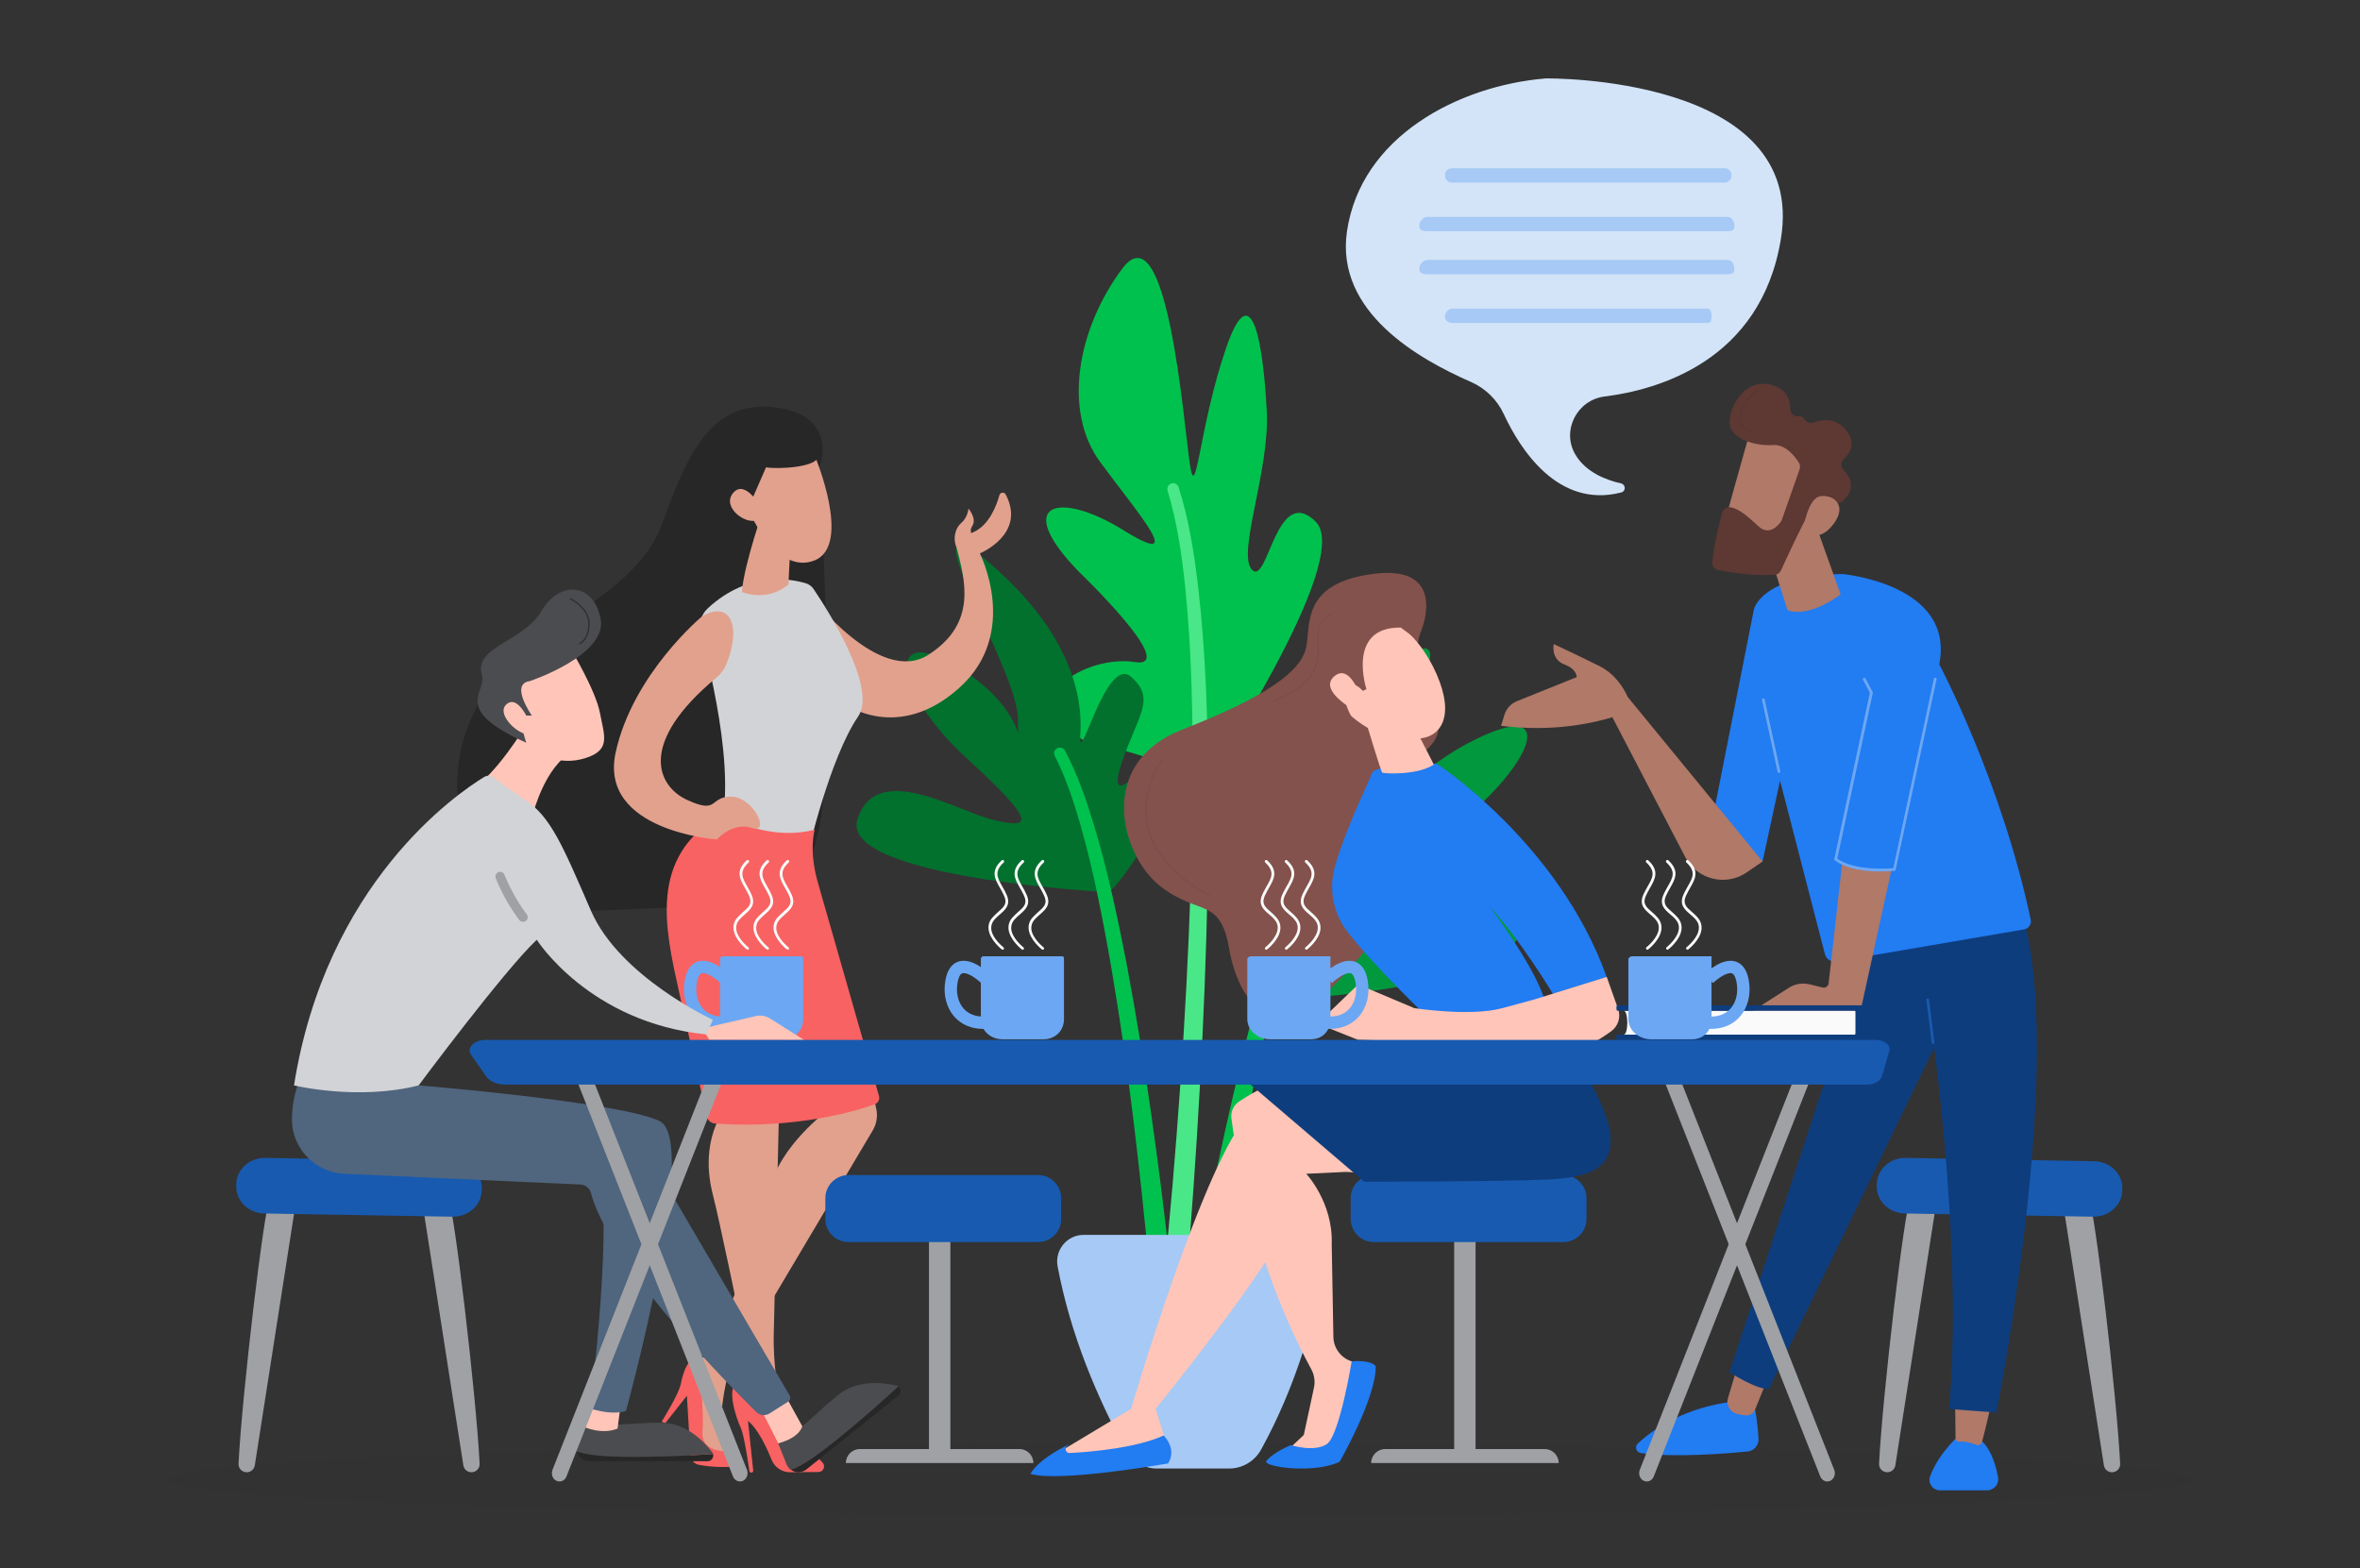 <svg width="301" height="200" viewBox="0 0 301 200" fill="none" xmlns="http://www.w3.org/2000/svg">
<rect x="0" y="0" width="301" height="200" fill="#333333" stroke="none"/>
<g style="mix-blend-mode:multiply" opacity="0.1">
<ellipse cx="150.5" cy="188.704" rx="129.074" ry="4.63" fill="#272727"/>
</g>
<path d="M153.412 100.381C153.412 100.381 172.804 71.398 167.789 66.513C162.773 61.628 161.727 74.698 159.702 72.689C157.676 70.679 161.989 60.011 161.564 52.365C161.156 44.702 159.8 34.41 156.369 44.408C152.938 54.407 152.546 64.487 151.761 59.21C150.961 53.933 148.886 26.551 143.135 34.262C137.384 41.974 135.538 52.414 140.309 58.916C145.079 65.418 151.598 72.77 143.315 67.641C135.032 62.494 129.019 64.095 137.629 72.95C137.629 72.95 150.65 85.416 144.687 84.436C138.708 83.472 128.676 89.125 138.217 94.418C138.217 94.418 152.088 97.473 153.412 100.381Z" fill="#00C14D"/>
<path d="M148.412 163.298C148.396 163.314 148.38 163.331 148.363 163.363C148.363 163.363 148.363 163.412 148.363 163.38L148.38 163.282L148.429 162.906L148.51 162.122L148.674 160.553L148.984 157.4L149.556 151.077C149.915 146.846 150.242 142.631 150.536 138.399C151.124 129.936 151.582 121.473 151.859 112.994C151.99 108.762 152.088 104.515 152.121 100.283C152.137 96.052 152.105 91.82 151.974 87.589C151.843 83.357 151.598 79.142 151.173 74.943C150.732 70.761 150.128 66.562 148.919 62.592V62.576C148.804 62.184 149.017 61.775 149.409 61.661C149.801 61.546 150.209 61.759 150.324 62.151C151.647 66.301 152.301 70.549 152.807 74.78C153.297 79.028 153.608 83.276 153.804 87.54C153.983 91.804 154.081 96.052 154.114 100.316C154.13 104.58 154.098 108.828 154.016 113.076C153.853 121.588 153.51 130.083 153.036 138.579C152.807 142.827 152.529 147.075 152.235 151.306L151.761 157.678L151.5 160.864L151.353 162.465L151.271 163.265L151.222 163.674L151.206 163.772C151.206 163.804 151.19 163.919 151.173 163.984C151.141 164.131 151.108 164.294 151.059 164.442C150.749 165.177 149.915 165.52 149.18 165.209C148.445 164.883 148.102 164.033 148.412 163.298Z" fill="#49E788"/>
<path d="M161.45 127.682C161.45 127.682 195.106 126.081 193.619 118.287C192.132 110.494 181.137 115.706 176.252 116.213C171.367 116.703 174.226 113.37 184.192 106.361C194.142 99.352 199.631 89.092 189.077 93.879C178.539 98.666 174.324 107.652 175.026 101.313C175.745 94.974 189.289 77.116 177.837 84.436C166.367 91.739 167.152 98.502 166.809 103.845C166.465 109.187 164.93 93.519 161.352 95.856C157.774 98.192 159.8 100.594 161.09 106.786C162.381 112.994 158.787 107.995 157.594 105.952C156.401 103.91 153.493 108.795 156.352 115.543C159.195 122.258 161.45 127.682 161.45 127.682Z" fill="#02983E"/>
<path d="M154.931 164.801C154.947 164.834 154.947 164.883 154.947 164.915C154.947 164.932 154.947 164.981 154.947 164.948L154.964 164.883L154.996 164.638L155.078 164.148L155.241 163.151L155.568 161.141L156.271 157.122C156.744 154.443 157.235 151.763 157.757 149.084C158.787 143.725 159.881 138.399 161.074 133.073C162.267 127.763 163.557 122.47 165.06 117.242C165.812 114.628 166.612 112.046 167.527 109.498C168.442 106.965 169.439 104.433 170.746 102.129L170.762 102.113C170.958 101.754 170.844 101.313 170.484 101.1C170.141 100.904 169.684 101.018 169.488 101.362C168.05 103.78 166.972 106.345 165.992 108.91C165.011 111.491 164.145 114.089 163.329 116.719C161.711 121.963 160.306 127.257 158.983 132.567C157.676 137.876 156.45 143.219 155.307 148.561C154.735 151.241 154.179 153.92 153.64 156.599L152.856 160.635L152.48 162.661L152.301 163.674L152.219 164.197L152.17 164.458L152.154 164.523L152.137 164.687C152.121 164.817 152.121 164.932 152.121 165.062C152.203 165.847 152.905 166.435 153.689 166.353C154.424 166.288 154.996 165.585 154.931 164.801Z" fill="#00C14D"/>
<path d="M141.403 113.795C141.403 113.795 106.898 111.997 109.365 104.466C111.832 96.918 122.059 103.502 126.846 104.613C131.633 105.724 132.205 104.858 123.219 96.64C114.234 88.422 112.486 79.077 122.337 85.171C132.189 91.265 129.738 98.143 129.836 91.771C129.934 85.4 115.214 62.641 125.654 71.349C136.094 80.057 138.119 88.21 137.793 93.536C137.45 98.878 140.962 83.537 144.23 86.298C147.481 89.076 145.161 91.183 143.102 97.179C141.044 103.175 145.243 98.666 146.68 96.803C148.118 94.941 150.389 100.153 146.697 106.475C143.004 112.765 141.403 113.795 141.403 113.795Z" fill="#02712E"/>
<path d="M150.111 171.091C150.128 170.96 150.144 170.813 150.144 170.666C150.144 170.601 150.144 170.503 150.144 170.487V170.405L150.128 170.094L150.079 169.49L149.964 168.297L149.736 165.912L149.229 161.158C148.886 157.988 148.51 154.835 148.118 151.682C147.318 145.375 146.435 139.069 145.422 132.779C144.393 126.489 143.25 120.232 141.828 114.007C141.109 110.903 140.325 107.799 139.378 104.743C138.43 101.688 137.368 98.633 135.832 95.741C135.636 95.382 135.195 95.251 134.836 95.431C134.476 95.627 134.345 96.052 134.525 96.411L134.542 96.427C135.93 99.172 136.927 102.178 137.793 105.185C138.659 108.207 139.394 111.279 140.031 114.383C141.322 120.575 142.351 126.816 143.266 133.089C144.164 139.363 144.932 145.653 145.602 151.96C145.945 155.113 146.256 158.266 146.55 161.419L146.958 166.157L147.138 168.526L147.22 169.702L147.252 170.29L147.269 170.568V170.634C147.269 170.666 147.269 170.601 147.269 170.601C147.269 170.552 147.285 170.519 147.301 170.487C147.138 171.254 147.628 172.022 148.396 172.202C149.164 172.365 149.932 171.875 150.111 171.091Z" fill="#00C14D"/>
<path d="M138.201 157.498H166.449C168.295 157.498 169.668 159.214 169.259 161.027C167.446 168.853 165.289 176.809 160.845 184.88C160.028 186.367 158.46 187.298 156.761 187.298H147.546C145.88 187.298 144.328 186.383 143.544 184.897C139.998 178.296 136.567 170.421 134.885 161.501C134.509 159.426 136.094 157.498 138.201 157.498Z" fill="#A7C9F5"/>
<path d="M104.499 59.635C104.499 59.635 107.146 53.051 98.993 51.973C90.841 50.894 87.704 57.74 84.486 66.742C81.855 74.11 72.951 78.178 67.184 82.704C59.93 88.406 56.548 97.13 59.211 106.345C61.384 113.876 69.635 116.409 76.692 116.115C98.307 115.232 103.682 115.706 104.989 102.031C106.296 88.357 104.499 59.635 104.499 59.635Z" fill="#272727"/>
<path d="M128.271 63.066C128.091 62.723 127.568 62.772 127.47 63.148C127.078 64.553 126.13 67.003 124.154 67.869C124.056 67.918 123.958 67.951 123.876 68C123.778 67.739 123.778 67.412 124.007 67.085C124.627 66.138 123.516 64.863 123.516 64.863C123.516 64.863 123.451 65.99 122.585 66.709C121.85 67.33 121.491 68.686 121.997 69.814C123.075 73.98 124.676 79.486 118.419 83.505C112.178 87.524 103.372 75.924 103.372 75.924L107.734 89.778C107.734 89.778 114.482 94.761 122.324 87.752C130.166 80.76 124.97 70.581 124.97 70.581C124.97 70.581 130.934 68.147 128.271 63.066Z" fill="#E2A18D"/>
<path d="M102.767 74.388C100.905 73.833 95.448 72.787 90.285 77.574C89.403 78.391 89.044 79.616 89.354 80.776C90.743 85.89 94.419 101.019 91.2 107.57C91.2 107.57 96.87 113.811 103.045 108.779C103.045 108.779 105.823 96.689 109.45 91.379C111.966 87.72 105.447 77.623 103.797 75.172C103.568 74.796 103.192 74.519 102.767 74.388Z" fill="#D2D3D6"/>
<path d="M97.605 64.226C97.605 64.226 94.844 72.052 94.631 75.499C94.631 75.499 97.686 76.888 100.562 74.551C100.562 74.551 100.856 66.742 101.297 65.337L97.605 64.226Z" fill="#E2A18D"/>
<path d="M103.911 58.099C103.911 58.099 108.747 69.552 103.878 71.48C99.01 73.391 95.579 65.255 95.579 65.255C95.579 65.255 95.154 59.488 97.278 58.034C99.402 56.58 103.911 58.099 103.911 58.099Z" fill="#E2A18D"/>
<path d="M101.183 54.995C101.183 54.995 104.254 56.498 104.369 58.067C104.499 59.635 99.14 59.864 97.703 59.602L95.236 65.255C95.236 65.255 93.112 58.932 95.17 56.024C97.245 53.116 101.183 54.995 101.183 54.995Z" fill="#272727"/>
<path d="M97.115 64.831C97.115 64.831 95.089 61.04 93.52 62.854C91.968 64.683 95.17 67.036 96.641 66.301L97.115 64.831Z" fill="#E2A18D"/>
<path d="M110.283 134.152C110.267 134.707 111.23 139.053 111.753 141.373C111.966 142.304 111.819 143.284 111.345 144.118L93.177 174.702C92.965 175.078 92.802 175.47 92.704 175.894C92.377 177.332 91.674 180.845 92.034 184.047L92.981 185.991L88.913 185.076L88.031 174.163L89.174 173.46C90.171 172.856 90.939 171.941 91.38 170.879C93.03 166.892 97.098 156.73 98.16 151.78C99.353 146.16 105.61 141.585 105.61 141.585L104.516 138.988L110.283 134.152Z" fill="#E2A18D"/>
<path d="M84.388 181.319C84.388 181.319 86.577 177.839 86.838 176.483C87.1 175.127 87.818 172.741 89.174 173.46C89.174 173.46 89.812 180.044 89.599 182.609C89.387 185.174 92.507 185.093 92.507 185.093C92.507 185.093 93.373 185.207 93.994 185.844C94.435 186.285 94.125 187.037 93.504 187.069C92.475 187.135 90.857 187.151 89.142 186.824C88.537 186.71 88.096 186.204 88.063 185.599L87.606 178.018L84.845 181.515L84.388 181.319Z" fill="#F86262"/>
<path d="M99.418 139.036C99.418 139.036 98.781 166.386 98.683 170.274C98.601 174.163 99.304 182.773 103.192 185.338L101.493 186.596C101.493 186.596 99.369 184.798 97.311 181.335C94.991 177.446 94.288 176.728 94.288 176.728L95.056 175.143C95.399 174.457 95.497 173.672 95.334 172.921C94.501 168.853 91.691 155.309 90.923 152.384C90.024 148.937 89.959 144.346 93.096 140.49C96.249 136.635 99.418 139.036 99.418 139.036Z" fill="#E2A18D"/>
<path d="M95.824 187.821C95.71 187.821 95.595 187.739 95.579 187.609C95.448 186.694 94.909 183.034 94.468 182.087C93.961 181.008 92.311 176.434 94.468 176.058C94.468 176.058 99.827 183.9 100.856 184.962C101.885 186.024 103.192 185.338 103.192 185.338C103.192 185.338 104.189 185.632 104.957 186.596C105.316 187.053 104.989 187.739 104.401 187.739L100.791 187.772C99.745 187.788 98.797 187.151 98.405 186.171C97.768 184.586 96.674 182.25 95.399 181.221L96.069 187.56C96.085 187.69 95.971 187.821 95.824 187.821Z" fill="#F86262"/>
<path d="M103.911 105.822C103.911 105.822 103.094 108.419 104.352 112.7L112.113 139.804C112.227 140.229 111.998 140.67 111.59 140.834C109.27 141.667 101.64 144.019 91.217 143.301C90.694 143.268 90.253 142.892 90.138 142.386C89.452 139.298 87.116 128.76 86.626 126.587C84.796 118.336 82.737 109.432 91.756 104.041C95.922 105.805 99.794 106.867 103.911 105.822Z" fill="#F86262"/>
<path d="M89.55 78.603C89.55 78.603 80.712 85.939 78.522 95.97C76.333 106.002 91.429 107.064 91.429 107.064C91.429 107.064 93.471 104.776 95.906 105.593C98.34 106.41 96.102 101.607 93.243 101.607C90.4 101.623 91.707 103.878 87.688 102.048C83.767 100.267 81.332 94.778 91.347 86.445C91.936 85.955 92.393 85.351 92.671 84.648C94.615 79.747 93.079 76.545 89.55 78.603Z" fill="#E2A18D"/>
<path d="M70.942 112.798C69.014 112.684 66.743 111.899 65.289 110.837C63.704 109.678 62.266 106.998 61.449 104.874C59.718 100.398 60.175 95.921 62.789 91.592C64.733 88.357 67.903 85.138 72.477 81.756C74.471 80.286 76.594 78.816 78.816 77.394C78.865 77.361 78.914 77.378 78.947 77.427C78.98 77.476 78.963 77.525 78.914 77.558C76.692 78.979 74.569 80.433 72.575 81.92C68.033 85.285 64.88 88.487 62.936 91.706C60.355 95.987 59.897 100.398 61.613 104.825C62.429 106.933 63.851 109.579 65.387 110.707C66.808 111.752 69.046 112.52 70.942 112.635C70.99 112.635 71.023 112.684 71.023 112.733C71.023 112.765 70.99 112.798 70.942 112.798Z" fill="#272727" fill-opacity="0.1"/>
<path d="M103.682 56.874C103.633 56.874 103.601 56.841 103.601 56.792C103.601 56.776 103.111 54.505 100.333 53.884C100.284 53.868 100.251 53.819 100.268 53.77C100.284 53.721 100.333 53.688 100.382 53.704C103.274 54.358 103.78 56.743 103.78 56.76C103.797 56.809 103.764 56.858 103.715 56.874C103.699 56.874 103.699 56.874 103.682 56.874Z" fill="#272727" fill-opacity="0.1"/>
<path d="M181.385 80.106C181.385 80.106 184.587 71.954 175.127 73.195C165.668 74.437 167.269 80.008 166.534 82.802C165.782 85.596 161.812 88.749 150.768 93.062C139.723 97.375 142.991 109.106 147.958 113.01C152.924 116.899 155.62 114.317 156.78 121.049C157.94 127.78 162.531 133.237 168.282 127.535C174.016 121.833 180.551 115.085 178.722 106.247C176.892 97.408 178.967 99.074 182.528 95.023C186.09 90.971 178.526 87.05 181.385 80.106Z" fill="#83524C"/>
<path d="M121.213 156.501H118.484V186.024H121.213V156.501Z" fill="#9FA1A4"/>
<path d="M131.8 186.596H107.881C107.881 185.615 108.682 184.815 109.662 184.815H130.019C131.015 184.815 131.8 185.615 131.8 186.596Z" fill="#9FA1A4"/>
<path d="M135.345 155.472C135.345 157.09 134.022 158.413 132.404 158.413H108.208C106.59 158.413 105.267 157.09 105.267 155.472V152.809C105.267 151.192 106.59 149.868 108.208 149.868H132.404C134.022 149.868 135.345 151.192 135.345 152.809V155.472Z" fill="#185AB0"/>
<path d="M92.115 131.227C92.246 131.227 92.36 131.227 92.491 131.21L92.393 129.642C91.249 129.707 90.318 129.364 89.665 128.645C88.946 127.845 88.651 126.603 88.88 125.329C88.946 124.937 89.125 124.251 89.485 124.136C90.057 123.956 91.233 124.741 91.886 125.378L92.997 124.267C92.622 123.907 90.694 122.11 89.011 122.633C88.129 122.911 87.557 123.728 87.328 125.051C87.018 126.816 87.442 128.515 88.488 129.691C89.37 130.688 90.645 131.227 92.115 131.227Z" fill="#6CA7F3"/>
<path d="M92.164 121.963H102.228C102.408 121.963 102.441 122.143 102.441 122.323V129.953C102.441 131.472 101.33 132.55 99.81 132.55H94.599C93.079 132.55 91.837 131.456 91.837 129.953V122.323C91.821 122.143 91.984 121.963 92.164 121.963Z" fill="#6CA7F3"/>
<path d="M34.41 152.923C33.691 153.985 30.865 177.855 30.424 186.677C30.391 187.282 30.865 187.772 31.47 187.772C31.992 187.772 32.417 187.396 32.499 186.89L37.678 153.691L34.41 152.923Z" fill="#9FA1A4"/>
<path d="M57.185 152.923C57.904 153.985 60.73 177.855 61.171 186.677C61.204 187.282 60.73 187.772 60.126 187.772C59.603 187.772 59.178 187.396 59.096 186.89L53.917 153.691L57.185 152.923Z" fill="#9FA1A4"/>
<path d="M30.13 151.061V151.322C30.113 153.201 31.731 154.737 33.74 154.77L57.691 155.178C59.685 155.211 61.351 153.773 61.433 151.927L61.449 151.682C61.547 149.754 59.913 148.136 57.839 148.104L33.871 147.679C31.829 147.63 30.146 149.149 30.13 151.061Z" fill="#185AB0"/>
<path d="M243.648 152.923C242.929 153.985 240.103 177.855 239.661 186.677C239.629 187.282 240.103 187.772 240.707 187.772C241.23 187.772 241.655 187.396 241.736 186.89L246.915 153.691L243.648 152.923Z" fill="#9FA1A4"/>
<path d="M266.423 152.923C267.141 153.985 269.968 177.855 270.409 186.677C270.442 187.282 269.968 187.772 269.363 187.772C268.841 187.772 268.416 187.396 268.334 186.89L263.155 153.691L266.423 152.923Z" fill="#9FA1A4"/>
<path d="M239.367 151.061V151.322C239.351 153.201 240.968 154.737 242.978 154.77L266.929 155.178C268.922 155.211 270.589 153.773 270.67 151.927L270.687 151.682C270.785 149.754 269.151 148.136 267.076 148.104L243.109 147.679C241.066 147.63 239.384 149.149 239.367 151.061Z" fill="#185AB0"/>
<path d="M89.615 131.211L91.298 130.769L96.396 129.593C97.016 129.446 97.654 129.56 98.193 129.887L102.571 132.648L90.465 132.632L89.615 131.211Z" fill="#FFC5B8"/>
<path d="M80.581 185.811C76.317 185.811 74.438 185.452 73.605 185.109C73.768 185.811 74.389 186.367 75.173 186.367H90.236C90.743 186.367 91.07 185.877 90.939 185.436C89.223 185.566 85.58 185.811 80.581 185.811Z" fill="#272727"/>
<path d="M90.939 185.436C90.922 185.354 90.874 185.256 90.808 185.174C89.665 183.704 87.361 181.416 84.224 181.449C79.633 181.514 78.032 182.005 74.454 181.482L73.605 184.276C73.523 184.553 73.523 184.847 73.572 185.109C74.421 185.436 76.3 185.811 80.548 185.811C85.58 185.811 89.223 185.566 90.939 185.436Z" fill="#4B4C4F"/>
<path d="M75.5 178.476L74.471 181.988C74.471 181.988 76.758 183.034 78.767 182.201L79.159 179.162L75.5 178.476Z" fill="#FFC5B8"/>
<path d="M106.721 183.59C103.405 186.253 101.705 187.151 100.839 187.429C101.395 187.87 102.228 187.903 102.849 187.413L114.596 177.986C114.988 177.675 114.939 177.087 114.563 176.826C113.305 178.002 110.609 180.469 106.721 183.59Z" fill="#272727"/>
<path d="M114.563 176.826C114.482 176.777 114.4 176.728 114.302 176.711C112.488 176.287 109.27 175.96 106.852 177.953C103.307 180.878 102.375 182.266 99.255 184.096L100.333 186.792C100.447 187.07 100.627 187.282 100.84 187.462C101.705 187.2 103.405 186.302 106.721 183.622C110.609 180.469 113.305 178.002 114.563 176.826Z" fill="#4B4C4F"/>
<path d="M53.395 138.432C53.395 138.432 78.882 140.507 84.11 142.974C89.338 145.441 79.846 179.93 79.846 179.93C79.846 179.93 78.424 180.616 75.255 179.636C75.255 179.636 78.506 154.182 76.088 148.659L48.477 144.15L53.395 138.432Z" fill="#50657E"/>
<path d="M96.722 179.227C96.951 179.44 99.255 184.08 99.255 184.08C99.255 184.08 101.803 183.524 102.326 181.907L100.023 177.724L96.722 179.227Z" fill="#FFC5B8"/>
<path d="M38.037 138.219C38.037 138.219 37.204 140.213 37.237 142.876C37.286 146.552 40.243 149.525 43.903 149.705L74.029 151.077C74.666 151.11 75.206 151.551 75.369 152.156C76.072 154.9 79.535 163.298 96.461 180.093C96.918 180.534 97.605 180.616 98.144 180.273L100.545 178.753C100.791 178.59 100.872 178.263 100.725 178.002L83.178 148.038C82.263 146.519 80.777 145.424 79.045 144.983L53.362 138.416L38.037 138.219Z" fill="#50657E"/>
<path d="M67.739 91.412C67.739 91.412 64.504 97.114 61.221 99.891L68.017 103.681C68.017 103.681 69.553 97.636 73.049 95.872L67.739 91.412Z" fill="#FFC5B8"/>
<path d="M37.498 138.432C37.498 138.432 45.634 140.409 53.395 138.432C53.395 138.432 64.259 123.826 68.458 119.856C68.458 119.856 75.157 130.443 90.089 131.93L90.922 130.067C90.922 130.067 79.045 124.594 75.385 116.18C71.726 107.766 70.255 104.172 66.939 101.982C64.864 100.61 63.622 99.679 62.985 99.172C62.642 98.895 62.152 98.862 61.76 99.091C58.231 101.247 41.599 112.618 37.498 138.432Z" fill="#D2D3D6"/>
<path d="M66.71 117.569C66.53 117.569 66.35 117.487 66.236 117.34C64.325 114.857 63.263 112.112 63.23 111.997C63.116 111.687 63.263 111.344 63.573 111.23C63.883 111.115 64.227 111.262 64.341 111.573C64.357 111.605 65.387 114.268 67.184 116.621C67.38 116.882 67.331 117.258 67.069 117.454C66.955 117.52 66.841 117.569 66.71 117.569Z" fill="#9FA1A4"/>
<path d="M72.853 82.867C72.853 82.867 75.99 88.079 76.529 90.971C77.068 93.846 77.95 95.659 74.666 96.689C71.382 97.718 68.344 96.411 66.432 93.732C66.432 93.732 63.442 89.598 63.736 87.703C64.047 85.775 72.853 82.867 72.853 82.867Z" fill="#FFC5B8"/>
<path d="M67.576 86.87C67.576 86.87 77.493 83.57 76.611 78.93C75.728 74.273 71.334 74.012 69.046 77.95C66.759 81.887 60.273 82.491 61.498 86.167C62.005 88.389 57.61 90.481 67.118 94.728C66.007 91.314 66.857 91.265 67.282 91.265C67.707 91.265 67.837 91.265 67.837 91.265C67.837 91.265 64.962 87.213 67.576 86.87Z" fill="#4B4C4F"/>
<path d="M67.478 92C67.478 92 66.089 88.585 64.635 89.794C63.181 90.987 65.975 93.65 67.266 93.617L67.478 92Z" fill="#FFC5B8"/>
<path d="M73.931 82.165C73.898 82.165 73.866 82.148 73.85 82.116C73.833 82.067 73.85 82.018 73.898 82.001C73.948 81.985 75.026 81.511 75.026 79.534C75.026 77.541 72.722 76.463 72.706 76.446C72.657 76.43 72.641 76.365 72.657 76.332C72.673 76.283 72.739 76.267 72.771 76.283C72.788 76.299 75.206 77.427 75.206 79.534C75.206 81.642 74.013 82.148 73.964 82.181C73.948 82.165 73.948 82.165 73.931 82.165Z" fill="#2F3032"/>
<path d="M188.198 156.501H185.469V186.024H188.198V156.501Z" fill="#9FA1A4"/>
<path d="M198.801 186.596H174.882C174.882 185.615 175.683 184.815 176.663 184.815H197.02C198 184.815 198.801 185.615 198.801 186.596Z" fill="#9FA1A4"/>
<path d="M202.346 155.472C202.346 157.09 201.023 158.413 199.405 158.413H175.209C173.592 158.413 172.268 157.09 172.268 155.472V152.809C172.268 151.192 173.592 149.868 175.209 149.868H199.405C201.023 149.868 202.346 151.192 202.346 152.809V155.472Z" fill="#185AB0"/>
<path d="M166.681 136.798C166.681 136.798 162.629 137.419 158.054 140.474C157.335 140.948 156.943 141.798 157.058 142.647C157.597 146.977 159.851 160.978 167.252 174.653C167.645 175.372 167.759 176.221 167.579 177.022L166.289 183.018L163.903 185.256H170.046L174.131 174.179L172.383 173.624C171.027 173.199 170.095 171.941 170.063 170.519L169.85 158.642C170.03 153.348 166.599 149.705 166.599 149.705L176.418 149.231L166.681 136.798Z" fill="#FFC5B8"/>
<path d="M161.518 186.334C160.962 187.069 167.547 188.033 170.863 186.432C170.863 186.432 175.47 178.41 175.47 174.277C175.47 174.277 175.111 173.427 172.399 173.623C172.399 173.623 170.847 183.116 169.213 184.194C167.579 185.256 164.638 184.308 164.638 184.308C164.638 184.308 162.335 185.256 161.518 186.334Z" fill="#227CF2"/>
<path d="M175.209 149.885C175.16 149.787 164.638 148.627 164.638 148.627C164.638 148.627 164.982 151.829 163.903 156.224C162.825 160.619 147.386 179.701 147.386 179.701L149.003 184.831C144.004 186.579 139.07 186.857 134.234 185.713L144.265 179.685C144.265 179.685 153.659 147.679 159.41 141.977L169.948 138.334L175.209 149.885Z" fill="#FFC5B8"/>
<path d="M198.801 131.26C198.801 131.26 204.862 140.278 205.352 144.379C205.842 148.496 203.686 150.162 197.33 150.44C190.975 150.718 174 150.718 174 150.718L159.508 138.334C159.508 138.334 170.063 134.56 172.807 133.498C175.568 132.436 198.801 131.26 198.801 131.26Z" fill="#0E3D7D"/>
<path d="M148.415 183.083C148.415 183.083 150.163 184.766 148.987 186.645C148.987 186.645 135.182 189.095 131.424 187.984C131.424 187.984 132.208 186.204 136.423 184.178L136.113 184.423C135.721 184.733 135.949 185.354 136.44 185.321C139.217 185.174 144.984 184.668 148.415 183.083Z" fill="#227CF2"/>
<path d="M182.414 130.067C182.414 130.067 175.356 123.352 171.892 118.892C170.014 116.49 169.425 113.321 170.291 110.396C171.876 105.054 174.702 99.516 174.948 98.666C175.34 97.343 183.247 97.408 183.247 97.408C183.247 97.408 198.817 107.505 204.927 124.627L198.065 126.767C198.065 126.767 193.997 119.954 189.978 115.608C189.978 115.608 196.922 124.79 197.167 128.548L182.414 130.067Z" fill="#227CF2"/>
<path d="M173.984 91.281C174.065 91.559 176.124 98.404 176.287 98.535C176.451 98.682 180.813 98.911 182.871 97.506L177.774 87.54L173.984 91.281Z" fill="#FFC5B8"/>
<path d="M177.153 78.865C177.153 78.865 180.846 80.531 183.231 85.988C185.616 91.445 183.656 93.879 181.27 94.157C178.885 94.434 175.34 94.287 171.664 90.709C168.004 87.132 172.366 76.871 177.153 78.865Z" fill="#FFC5B8"/>
<path d="M174.278 87.899C174.278 87.899 171.68 79.943 178.656 80.041L180.274 81.234C180.274 81.234 182.953 76.937 178.803 74.731C174.653 72.542 169.687 74.127 167.743 79.747C165.798 85.367 165.39 89.157 168.298 91.935C171.206 94.728 172.513 91.69 172.513 91.69C172.513 91.69 170.961 89.108 171.647 87.769C172.35 86.429 173.82 88.112 173.82 88.112L174.278 87.899Z" fill="#83524C"/>
<path d="M173.477 88.749C173.477 88.749 172.17 84.648 170.226 86.216C168.282 87.785 171.664 90.007 172.987 90.726L173.477 88.749Z" fill="#FFC5B8"/>
<path d="M168.037 130.557L173.216 125.558L180.388 128.58C180.388 128.58 187.528 129.691 191.612 128.58C195.696 127.469 195.696 127.469 195.696 127.469L204.927 124.594L206.381 128.695C206.757 129.74 206.381 130.884 205.483 131.537C204.682 132.109 203.751 132.73 203.146 132.991C201.937 133.531 173.183 132.616 173.183 132.616L168.037 130.557Z" fill="#FFC5B8"/>
<path d="M223.879 179.897C223.879 179.897 224.173 181.531 224.288 183.491C224.337 184.325 223.716 185.044 222.899 185.125C220.023 185.403 213.456 185.926 209.273 185.321C208.685 185.24 208.456 184.521 208.881 184.112C210.613 182.495 214.779 179.374 221.641 178.688L223.879 179.897Z" fill="#227CF2"/>
<path d="M225.3 176.205L223.846 179.783C223.65 180.273 223.144 180.583 222.621 180.518C222.262 180.485 221.837 180.42 221.428 180.289C220.612 180.044 220.138 179.162 220.383 178.345L221.477 174.669L225.3 176.205Z" fill="#B07968"/>
<path d="M250.216 182.74C250.216 182.74 247.291 185.174 246.164 188.311C245.853 189.177 246.507 190.076 247.422 190.076H253.434C254.316 190.076 254.986 189.291 254.839 188.425C254.447 186.269 253.353 182.756 250.216 182.74Z" fill="#227CF2"/>
<path d="M253.843 179.57C253.843 179.57 253.254 182.185 252.797 183.9C252.715 184.21 252.388 184.39 252.078 184.276C251.163 183.949 250.428 183.802 249.889 183.884C249.644 183.916 249.431 183.704 249.415 183.459L249.366 179.129L253.843 179.57Z" fill="#B07968"/>
<path d="M238.322 120.853L220.579 175.012C220.579 175.012 223.977 177.234 225.611 177.152L246.687 133.629C246.687 133.629 250.379 160.439 248.582 179.701L254.627 180.159C254.627 180.159 264.446 130.966 257.012 114.105L238.322 120.853Z" fill="#0E3D7D"/>
<path d="M246.556 133.155H246.572C246.67 133.138 246.736 133.057 246.719 132.959L246.033 127.486C246.017 127.388 245.935 127.322 245.837 127.339C245.739 127.355 245.674 127.437 245.69 127.535L246.376 133.008C246.409 133.089 246.474 133.155 246.556 133.155Z" fill="#185AB0"/>
<path d="M234.989 73.212C234.989 73.212 249.366 74.486 247.34 84.73C247.34 84.73 255.297 99.695 259.005 117.307C259.12 117.879 258.744 118.435 258.172 118.533L234.221 122.633C233.567 122.748 232.93 122.339 232.751 121.686L227.032 99.564L224.81 109.841L217.72 107.995L223.683 77.786C223.667 77.803 224.5 73.391 234.989 73.212Z" fill="#227CF2"/>
<path d="M226.902 98.584C226.918 98.584 226.934 98.584 226.934 98.584C227.032 98.568 227.098 98.47 227.065 98.372L225.072 89.206C225.055 89.108 224.957 89.043 224.859 89.076C224.761 89.092 224.696 89.19 224.729 89.288L226.722 98.454C226.738 98.535 226.82 98.584 226.902 98.584Z" fill="#6CA7F3"/>
<path d="M228.339 125.868C229.091 125.46 229.973 125.345 230.806 125.542L232.473 125.95C232.832 126.032 233.175 125.787 233.224 125.427L234.956 110.086C237.113 111.115 240.217 110.985 241.246 110.919L237.276 129.021H223.389L228.339 125.868Z" fill="#B07968"/>
<path d="M191.449 92.572L191.874 91.183C192.119 90.383 192.707 89.729 193.491 89.419L201.088 86.364C201.088 86.364 201.202 85.383 199.487 84.73C197.771 84.06 198.164 82.148 198.164 82.148C198.164 82.148 200.516 83.227 203.947 84.926C205.908 85.89 207.019 87.605 207.607 88.896L224.81 109.874L222.785 111.262C220.121 113.092 216.478 112.194 214.959 109.351L205.646 91.477C200.957 92.866 196.219 93.144 191.449 92.572Z" fill="#B07968"/>
<path d="M230.332 63.426L234.76 75.81C234.76 75.81 230.839 78.865 227.98 77.835L225.742 70.729C225.742 70.729 227.457 62.053 230.332 63.426Z" fill="#B07968"/>
<path d="M223.307 54.767C223.193 54.93 219.582 68 219.582 68L227.081 69.895L232.342 58.018C232.342 58.018 225.284 51.957 223.307 54.767Z" fill="#B07968"/>
<path d="M229.532 59.831L227.261 66.301C227.228 66.383 227.196 66.465 227.147 66.53C226.836 66.971 225.66 68.409 224.271 67.118C222.997 65.942 221.837 64.896 220.742 64.7C220.252 64.618 219.778 64.912 219.648 65.386C219.321 66.579 218.635 69.258 218.39 71.692C218.341 72.183 218.684 72.624 219.174 72.722C220.644 73 223.748 73.49 226.346 73.31C226.706 73.277 227 73.081 227.147 72.754C227.866 71.186 230.055 66.448 230.855 65.223C231.623 64.079 233.486 64.096 234.286 64.177C234.548 64.194 234.793 64.112 234.989 63.948C235.675 63.344 236.982 61.808 235.136 59.962C234.744 59.57 234.76 58.949 235.152 58.573C235.936 57.822 236.786 56.515 235.463 54.881C234.123 53.215 232.358 53.492 231.28 53.884C230.839 54.048 230.365 53.852 230.12 53.46C229.989 53.231 229.744 53.051 229.336 53.1C228.78 53.149 228.323 52.692 228.323 52.136C228.339 51.074 227.964 49.718 226.117 49.146C222.834 48.133 220.791 51.303 220.595 53.656C220.399 56.008 224.01 56.923 226.134 56.76C227.751 56.645 228.96 58.247 229.434 59.014C229.597 59.26 229.614 59.554 229.532 59.831Z" fill="#5E3833"/>
<path d="M229.99 67.575C229.99 67.575 230.512 63.475 232.228 63.279C233.927 63.083 235.593 64.471 233.894 66.775C231.787 69.634 229.99 67.575 229.99 67.575Z" fill="#B07968"/>
<path d="M223.846 55.257C223.16 55.208 222.556 54.881 222.196 54.374C221.853 53.884 221.755 53.231 221.919 52.61C222.229 51.532 223.03 50.486 224.059 49.784C224.108 49.751 224.157 49.767 224.19 49.816C224.222 49.865 224.206 49.914 224.157 49.947C223.16 50.617 222.376 51.63 222.082 52.675C221.919 53.247 222 53.819 222.327 54.276C222.654 54.75 223.193 55.044 223.83 55.093C223.879 55.093 223.912 55.142 223.912 55.191C223.928 55.208 223.896 55.257 223.846 55.257Z" fill="#272727" fill-opacity="0.1"/>
<path d="M239.857 111.148C240.838 111.148 241.54 111.066 241.622 111.066L241.753 111.05L246.997 86.641C247.013 86.543 246.964 86.445 246.866 86.429C246.768 86.413 246.67 86.462 246.654 86.56L241.475 110.723C240.691 110.789 236.541 111.066 234.335 109.514L238.877 88.308L237.93 86.527C237.881 86.445 237.783 86.413 237.685 86.445C237.603 86.494 237.57 86.592 237.603 86.69L238.485 88.357L233.927 109.661L234.025 109.727C235.593 110.936 238.142 111.148 239.857 111.148Z" fill="#6CA7F3"/>
<path d="M71.366 188.948C71.236 188.948 71.105 188.916 70.974 188.867C70.484 188.638 70.255 188.017 70.468 187.461L90.906 135.622C91.118 135.083 91.69 134.838 92.18 135.066C92.671 135.295 92.899 135.916 92.687 136.471L72.248 188.311C72.101 188.703 71.742 188.948 71.366 188.948Z" fill="#9FA1A4"/>
<path d="M94.386 188.948C94.01 188.948 93.651 188.703 93.487 188.311L73.049 136.471C72.837 135.932 73.065 135.311 73.555 135.066C74.046 134.838 74.617 135.083 74.83 135.622L95.268 187.461C95.481 188.001 95.252 188.621 94.762 188.867C94.647 188.916 94.517 188.948 94.386 188.948Z" fill="#9FA1A4"/>
<path d="M210.041 188.948C209.91 188.948 209.78 188.916 209.649 188.867C209.159 188.638 208.93 188.017 209.142 187.461L229.581 135.622C229.793 135.083 230.365 134.838 230.855 135.066C231.345 135.295 231.574 135.916 231.362 136.471L210.923 188.311C210.776 188.703 210.417 188.948 210.041 188.948Z" fill="#9FA1A4"/>
<path d="M233.061 188.948C232.685 188.948 232.326 188.703 232.162 188.311L211.724 136.471C211.511 135.932 211.74 135.311 212.23 135.066C212.72 134.838 213.292 135.083 213.505 135.622L233.943 187.461C234.155 188.001 233.927 188.621 233.437 188.867C233.322 188.916 233.192 188.948 233.061 188.948Z" fill="#9FA1A4"/>
<path d="M207.084 131.962H236.672V128.907H207.084C207.705 128.907 207.705 131.962 207.084 131.962Z" fill="#FAFAFA"/>
<path d="M236.508 131.962C236.606 131.962 236.672 131.897 236.672 131.799V129.071C236.672 128.973 236.606 128.907 236.508 128.907H206.332C206.234 128.907 206.169 128.825 206.169 128.744V128.384C206.169 128.286 206.234 128.221 206.332 128.221H238.354C239.057 128.221 239.629 128.793 239.629 129.495V131.44C239.629 132.109 239.09 132.649 238.42 132.649H206.316C206.218 132.649 206.153 132.567 206.153 132.485V132.126C206.153 132.028 206.218 131.962 206.316 131.962H236.508Z" fill="#0E3D7D"/>
<path d="M240.968 134.021C241.066 133.678 240.936 133.335 240.593 133.057C240.266 132.795 239.759 132.632 239.237 132.632H61.923C61.237 132.632 60.6 132.861 60.224 133.253C59.848 133.645 59.799 134.119 60.093 134.544L62.021 137.305C62.462 137.942 63.41 138.334 64.472 138.334H238.044C239.024 138.334 239.857 137.876 240.037 137.239L240.968 134.021Z" fill="#185AB0"/>
<path d="M169.654 131.227C169.523 131.227 169.409 131.227 169.278 131.21L169.376 129.642C170.52 129.707 171.451 129.364 172.105 128.645C172.824 127.845 173.118 126.603 172.889 125.329C172.824 124.937 172.644 124.251 172.284 124.136C171.713 123.956 170.536 124.741 169.883 125.378L168.772 124.267C169.148 123.907 171.075 122.11 172.758 122.633C173.64 122.911 174.212 123.728 174.441 125.051C174.751 126.816 174.327 128.515 173.281 129.691C172.382 130.688 171.108 131.227 169.654 131.227Z" fill="#6CA7F3"/>
<path d="M169.605 121.963H159.541C159.361 121.963 159.084 122.143 159.084 122.323V129.953C159.084 131.472 160.456 132.55 161.975 132.55H167.187C168.707 132.55 169.687 131.456 169.687 129.953V122.323C169.67 122.143 169.769 121.963 169.605 121.963Z" fill="#6CA7F3"/>
<path d="M125.362 131.227C125.493 131.227 125.607 131.227 125.738 131.21L125.64 129.642C124.497 129.707 123.565 129.364 122.912 128.645C122.193 127.845 121.899 126.603 122.128 125.329C122.193 124.937 122.373 124.251 122.732 124.136C123.304 123.956 124.48 124.741 125.134 125.378L126.245 124.267C125.869 123.907 123.941 122.11 122.258 122.633C121.376 122.911 120.804 123.728 120.575 125.051C120.265 126.816 120.69 128.515 121.735 129.691C122.634 130.688 123.908 131.227 125.362 131.227Z" fill="#6CA7F3"/>
<path d="M125.428 121.963H135.492C135.671 121.963 135.704 122.143 135.704 122.323V129.953C135.704 131.472 134.593 132.55 133.074 132.55H127.862C126.343 132.55 125.101 131.456 125.101 129.953V122.323C125.085 122.143 125.248 121.963 125.428 121.963Z" fill="#6CA7F3"/>
<path d="M218.259 131.227C218.128 131.227 218.014 131.227 217.883 131.21L217.981 129.642C219.125 129.707 220.056 129.364 220.71 128.645C221.428 127.845 221.723 126.603 221.494 125.329C221.428 124.937 221.249 124.251 220.889 124.136C220.317 123.956 219.141 124.741 218.488 125.378L217.377 124.267C217.752 123.907 219.68 122.11 221.363 122.633C222.245 122.911 222.817 123.728 223.046 125.051C223.356 126.816 222.932 128.515 221.886 129.691C221.004 130.688 219.729 131.227 218.259 131.227Z" fill="#6CA7F3"/>
<path d="M218.21 121.963H208.146C207.966 121.963 207.688 122.143 207.688 122.323V129.953C207.688 131.472 209.061 132.55 210.58 132.55H215.792C217.311 132.55 218.292 131.456 218.292 129.953V122.323C218.292 122.143 218.39 121.963 218.21 121.963Z" fill="#6CA7F3"/>
<g opacity="0.7">
<path d="M162.547 89.435C162.515 89.435 162.482 89.419 162.466 89.37C162.449 89.321 162.482 89.272 162.515 89.255C166.468 87.883 168.429 85.367 168.02 82.197C167.596 78.865 169.687 78.309 169.703 78.309C169.752 78.293 169.801 78.325 169.801 78.374C169.818 78.423 169.785 78.472 169.736 78.472C169.654 78.489 167.759 78.995 168.167 82.181C168.592 85.449 166.599 88.014 162.547 89.419C162.564 89.435 162.547 89.435 162.547 89.435Z" fill="#272727" fill-opacity="0.1"/>
<path d="M154.248 114.334C154.231 114.334 154.215 114.334 154.199 114.317C149.657 111.801 146.994 108.746 146.258 105.266C145.295 100.708 148.072 96.999 148.105 96.95C148.137 96.918 148.186 96.901 148.219 96.934C148.252 96.967 148.268 97.016 148.235 97.049C148.203 97.081 145.474 100.741 146.422 105.217C147.141 108.648 149.787 111.654 154.28 114.154C154.329 114.17 154.329 114.236 154.313 114.268C154.313 114.317 154.28 114.334 154.248 114.334Z" fill="#272727" fill-opacity="0.1"/>
</g>
<path d="M95.366 121.13C95.334 121.13 95.285 121.114 95.252 121.097C95.187 121.048 93.7 119.872 93.553 118.5C93.504 117.961 93.651 117.487 94.027 117.046C94.272 116.768 94.533 116.539 94.778 116.31C95.481 115.706 95.987 115.265 95.546 114.268C95.383 113.892 95.187 113.566 95.007 113.239C94.37 112.128 93.765 111.082 95.236 109.726C95.317 109.661 95.432 109.661 95.497 109.743C95.562 109.824 95.562 109.939 95.481 110.004C94.223 111.164 94.68 111.965 95.317 113.076C95.513 113.419 95.71 113.762 95.873 114.154C96.412 115.395 95.693 116.016 95.007 116.621C94.762 116.833 94.501 117.062 94.288 117.307C93.994 117.65 93.863 118.042 93.896 118.483C94.01 119.692 95.448 120.82 95.448 120.82C95.53 120.885 95.546 120.999 95.481 121.081C95.465 121.097 95.415 121.13 95.366 121.13Z" fill="#FAFAFA"/>
<path d="M97.915 121.13C97.882 121.13 97.834 121.114 97.801 121.098C97.735 121.049 96.249 119.872 96.102 118.5C96.053 117.961 96.2 117.487 96.576 117.046C96.82 116.768 97.082 116.539 97.327 116.311C98.029 115.706 98.536 115.265 98.095 114.268C97.931 113.893 97.735 113.566 97.556 113.239C96.918 112.128 96.314 111.082 97.784 109.726C97.866 109.661 97.981 109.661 98.046 109.743C98.111 109.824 98.111 109.939 98.029 110.004C96.772 111.164 97.229 111.965 97.866 113.076C98.062 113.419 98.258 113.762 98.422 114.154C98.961 115.396 98.242 116.016 97.556 116.621C97.311 116.833 97.049 117.062 96.837 117.307C96.543 117.65 96.412 118.042 96.445 118.483C96.559 119.692 97.997 120.82 97.997 120.82C98.079 120.885 98.095 120.999 98.029 121.081C98.029 121.098 97.981 121.13 97.915 121.13Z" fill="#FAFAFA"/>
<path d="M100.48 121.13C100.447 121.13 100.398 121.114 100.366 121.098C100.3 121.049 98.814 119.872 98.667 118.5C98.618 117.961 98.765 117.487 99.14 117.046C99.385 116.768 99.647 116.539 99.892 116.311C100.594 115.706 101.101 115.265 100.66 114.268C100.496 113.893 100.3 113.566 100.121 113.239C99.484 112.128 98.879 111.082 100.349 109.726C100.431 109.661 100.545 109.661 100.611 109.743C100.676 109.824 100.676 109.939 100.594 110.004C99.336 111.164 99.794 111.965 100.431 113.076C100.627 113.419 100.823 113.762 100.987 114.154C101.526 115.396 100.807 116.016 100.121 116.621C99.876 116.833 99.614 117.062 99.402 117.307C99.108 117.65 98.977 118.042 99.01 118.483C99.124 119.692 100.562 120.82 100.562 120.82C100.643 120.885 100.66 120.999 100.594 121.081C100.594 121.098 100.529 121.13 100.48 121.13Z" fill="#FAFAFA"/>
<path d="M127.895 121.13C127.862 121.13 127.813 121.114 127.781 121.098C127.715 121.049 126.228 119.872 126.081 118.5C126.032 117.961 126.179 117.487 126.555 117.046C126.8 116.768 127.062 116.54 127.307 116.311C128.009 115.706 128.516 115.265 128.075 114.269C127.911 113.893 127.715 113.566 127.535 113.239C126.898 112.128 126.294 111.083 127.764 109.727C127.846 109.661 127.96 109.661 128.026 109.743C128.091 109.825 128.091 109.939 128.009 110.004C126.751 111.164 127.209 111.965 127.846 113.076C128.042 113.419 128.238 113.762 128.401 114.154C128.94 115.396 128.222 116.017 127.535 116.621C127.29 116.834 127.029 117.062 126.817 117.307C126.523 117.651 126.392 118.043 126.424 118.484C126.539 119.693 127.977 120.82 127.977 120.82C128.058 120.885 128.075 121 128.009 121.081C127.993 121.098 127.944 121.13 127.895 121.13Z" fill="#FAFAFA"/>
<path d="M130.444 121.13C130.411 121.13 130.362 121.114 130.329 121.098C130.264 121.049 128.777 119.872 128.63 118.5C128.581 117.961 128.728 117.487 129.104 117.046C129.349 116.768 129.61 116.54 129.855 116.311C130.558 115.706 131.064 115.265 130.623 114.269C130.46 113.893 130.264 113.566 130.084 113.239C129.447 112.128 128.842 111.083 130.313 109.727C130.395 109.661 130.509 109.661 130.574 109.743C130.64 109.825 130.64 109.939 130.558 110.004C129.3 111.164 129.757 111.965 130.395 113.076C130.591 113.419 130.787 113.762 130.95 114.154C131.489 115.396 130.77 116.017 130.084 116.621C129.839 116.834 129.578 117.062 129.365 117.307C129.071 117.651 128.941 118.043 128.973 118.484C129.088 119.693 130.525 120.82 130.525 120.82C130.607 120.885 130.623 121 130.558 121.081C130.558 121.098 130.509 121.13 130.444 121.13Z" fill="#FAFAFA"/>
<path d="M133.009 121.13C132.976 121.13 132.927 121.114 132.894 121.098C132.829 121.049 131.342 119.872 131.195 118.5C131.146 117.961 131.293 117.487 131.669 117.046C131.914 116.768 132.175 116.54 132.42 116.311C133.123 115.706 133.629 115.265 133.188 114.269C133.025 113.893 132.829 113.566 132.649 113.239C132.012 112.128 131.408 111.083 132.878 109.727C132.96 109.661 133.074 109.661 133.139 109.743C133.205 109.825 133.205 109.939 133.123 110.004C131.865 111.164 132.322 111.965 132.96 113.076C133.156 113.419 133.352 113.762 133.515 114.154C134.054 115.396 133.335 116.017 132.649 116.621C132.404 116.834 132.143 117.062 131.93 117.307C131.636 117.651 131.506 118.043 131.538 118.484C131.653 119.693 133.09 120.82 133.09 120.82C133.172 120.885 133.188 121 133.123 121.081C133.123 121.098 133.058 121.13 133.009 121.13Z" fill="#FAFAFA"/>
<path d="M166.632 121.13C166.583 121.13 166.517 121.114 166.485 121.065C166.419 120.983 166.436 120.869 166.517 120.804C166.534 120.787 167.955 119.676 168.069 118.467C168.118 118.043 167.988 117.651 167.677 117.291C167.465 117.03 167.204 116.817 166.958 116.605C166.256 116 165.553 115.38 166.093 114.138C166.256 113.746 166.468 113.403 166.648 113.06C167.285 111.965 167.743 111.164 166.485 110.004C166.403 109.939 166.403 109.825 166.468 109.743C166.534 109.661 166.648 109.661 166.73 109.727C168.2 111.083 167.596 112.128 166.958 113.239C166.779 113.566 166.583 113.909 166.419 114.269C165.978 115.265 166.485 115.706 167.187 116.311C167.449 116.54 167.71 116.768 167.939 117.046C168.298 117.471 168.462 117.961 168.413 118.5C168.282 119.872 166.779 121.049 166.713 121.098C166.713 121.114 166.664 121.13 166.632 121.13Z" fill="#FAFAFA"/>
<path d="M164.067 121.13C164.018 121.13 163.952 121.114 163.92 121.065C163.854 120.983 163.871 120.869 163.952 120.804C163.969 120.787 165.39 119.676 165.504 118.467C165.553 118.043 165.423 117.651 165.112 117.291C164.9 117.03 164.638 116.817 164.393 116.605C163.691 116 162.988 115.38 163.528 114.138C163.691 113.746 163.903 113.403 164.083 113.06C164.72 111.965 165.178 111.164 163.92 110.004C163.838 109.939 163.838 109.825 163.903 109.743C163.969 109.661 164.083 109.661 164.165 109.727C165.635 111.083 165.031 112.128 164.393 113.239C164.214 113.566 164.018 113.909 163.854 114.269C163.413 115.265 163.92 115.706 164.622 116.311C164.884 116.54 165.145 116.768 165.374 117.046C165.733 117.471 165.896 117.961 165.847 118.5C165.717 119.872 164.214 121.049 164.148 121.098C164.148 121.114 164.116 121.13 164.067 121.13Z" fill="#FAFAFA"/>
<path d="M161.518 121.13C161.469 121.13 161.404 121.114 161.371 121.065C161.306 120.983 161.322 120.869 161.404 120.804C161.42 120.787 162.841 119.676 162.956 118.467C163.005 118.043 162.874 117.651 162.564 117.291C162.351 117.03 162.09 116.817 161.845 116.605C161.142 116 160.44 115.38 160.979 114.138C161.142 113.746 161.355 113.403 161.534 113.06C162.171 111.965 162.629 111.164 161.371 110.004C161.289 109.939 161.289 109.825 161.355 109.743C161.42 109.661 161.534 109.661 161.616 109.727C163.086 111.083 162.482 112.128 161.845 113.239C161.665 113.566 161.469 113.909 161.306 114.269C160.864 115.265 161.371 115.706 162.073 116.311C162.335 116.54 162.596 116.768 162.825 117.046C163.184 117.471 163.348 117.961 163.299 118.5C163.168 119.872 161.665 121.049 161.6 121.098C161.6 121.114 161.551 121.13 161.518 121.13Z" fill="#FAFAFA"/>
<path d="M215.236 121.13C215.187 121.13 215.122 121.114 215.089 121.065C215.024 120.983 215.04 120.869 215.122 120.804C215.138 120.787 216.56 119.676 216.674 118.467C216.723 118.043 216.592 117.651 216.282 117.291C216.07 117.03 215.808 116.817 215.563 116.605C214.861 116 214.158 115.38 214.697 114.138C214.861 113.746 215.073 113.403 215.253 113.06C215.89 111.965 216.347 111.164 215.089 110.004C215.008 109.939 215.008 109.825 215.073 109.743C215.138 109.661 215.253 109.661 215.334 109.727C216.805 111.083 216.2 112.128 215.563 113.239C215.383 113.566 215.187 113.909 215.024 114.269C214.583 115.265 215.089 115.706 215.792 116.311C216.053 116.54 216.315 116.768 216.543 117.046C216.903 117.471 217.066 117.961 217.017 118.5C216.887 119.872 215.383 121.049 215.318 121.098C215.318 121.114 215.285 121.13 215.236 121.13Z" fill="#FAFAFA"/>
<path d="M212.688 121.13C212.639 121.13 212.573 121.114 212.541 121.065C212.475 120.983 212.492 120.869 212.573 120.804C212.59 120.787 214.011 119.676 214.125 118.467C214.174 118.043 214.044 117.651 213.733 117.291C213.521 117.03 213.26 116.817 213.014 116.605C212.312 116 211.609 115.38 212.149 114.138C212.312 113.746 212.524 113.403 212.704 113.06C213.341 111.965 213.799 111.164 212.541 110.004C212.459 109.939 212.459 109.825 212.524 109.743C212.59 109.661 212.704 109.661 212.786 109.727C214.256 111.083 213.652 112.128 213.014 113.239C212.835 113.566 212.639 113.909 212.475 114.269C212.034 115.265 212.541 115.706 213.243 116.311C213.505 116.54 213.766 116.768 213.995 117.046C214.354 117.471 214.518 117.961 214.469 118.5C214.338 119.872 212.835 121.049 212.769 121.098C212.753 121.114 212.72 121.13 212.688 121.13Z" fill="#FAFAFA"/>
<path d="M210.123 121.13C210.074 121.13 210.008 121.114 209.976 121.065C209.91 120.983 209.927 120.869 210.008 120.804C210.025 120.787 211.446 119.676 211.56 118.467C211.609 118.043 211.479 117.651 211.168 117.291C210.956 117.03 210.695 116.817 210.449 116.605C209.747 116 209.044 115.38 209.584 114.138C209.747 113.746 209.959 113.403 210.139 113.06C210.776 111.965 211.234 111.164 209.976 110.004C209.894 109.939 209.894 109.825 209.959 109.743C210.025 109.661 210.139 109.661 210.221 109.727C211.691 111.083 211.087 112.128 210.449 113.239C210.27 113.566 210.074 113.909 209.91 114.269C209.469 115.265 209.976 115.706 210.678 116.311C210.94 116.54 211.201 116.768 211.43 117.046C211.789 117.471 211.953 117.961 211.904 118.5C211.773 119.872 210.27 121.049 210.204 121.098C210.204 121.114 210.155 121.13 210.123 121.13Z" fill="#FAFAFA"/>
<path d="M197.15 10.001C185.943 10.932 173.559 17.451 171.794 29.524C170.308 39.801 180.943 45.797 187.593 48.705C189.455 49.522 190.942 50.976 191.792 52.806C193.834 57.201 198.67 64.912 206.79 62.804C207.378 62.657 207.362 61.808 206.773 61.661C204.878 61.236 202.281 60.256 200.941 58.001C199.111 54.946 201.121 51.009 204.666 50.568C211.364 49.734 224.549 46.091 227.13 30.537C230.627 9.527 197.15 10.001 197.15 10.001Z" fill="#D3E4F8"/>
<path d="M220.84 22.418C220.84 22.891 220.448 23.284 219.974 23.284H185.159C184.685 23.284 184.293 22.891 184.293 22.418V22.32C184.293 21.846 184.685 21.454 185.159 21.454H219.974C220.448 21.454 220.84 21.846 220.84 22.32V22.418Z" fill="#A7C9F5"/>
<path d="M218.292 40.422C218.292 40.879 218.21 41.19 217.769 41.19H185.208C184.767 41.19 184.293 40.879 184.293 40.422V40.324C184.293 39.866 184.75 39.36 185.208 39.36H217.769C218.21 39.36 218.292 39.866 218.292 40.324V40.422Z" fill="#A7C9F5"/>
<path d="M221.216 28.855C221.216 29.377 220.889 29.492 220.366 29.492H182.071C181.548 29.492 181.025 29.377 181.025 28.855V28.74C181.025 28.217 181.548 27.662 182.071 27.662H220.35C220.873 27.662 221.2 28.234 221.2 28.74V28.855H221.216Z" fill="#A7C9F5"/>
<path d="M221.216 34.344C221.216 34.867 220.889 34.981 220.366 34.981H182.071C181.548 34.981 181.025 34.867 181.025 34.344V34.23C181.025 33.707 181.548 33.151 182.071 33.151H220.35C220.873 33.151 221.2 33.723 221.2 34.23V34.344H221.216Z" fill="#A7C9F5"/>
</svg>

